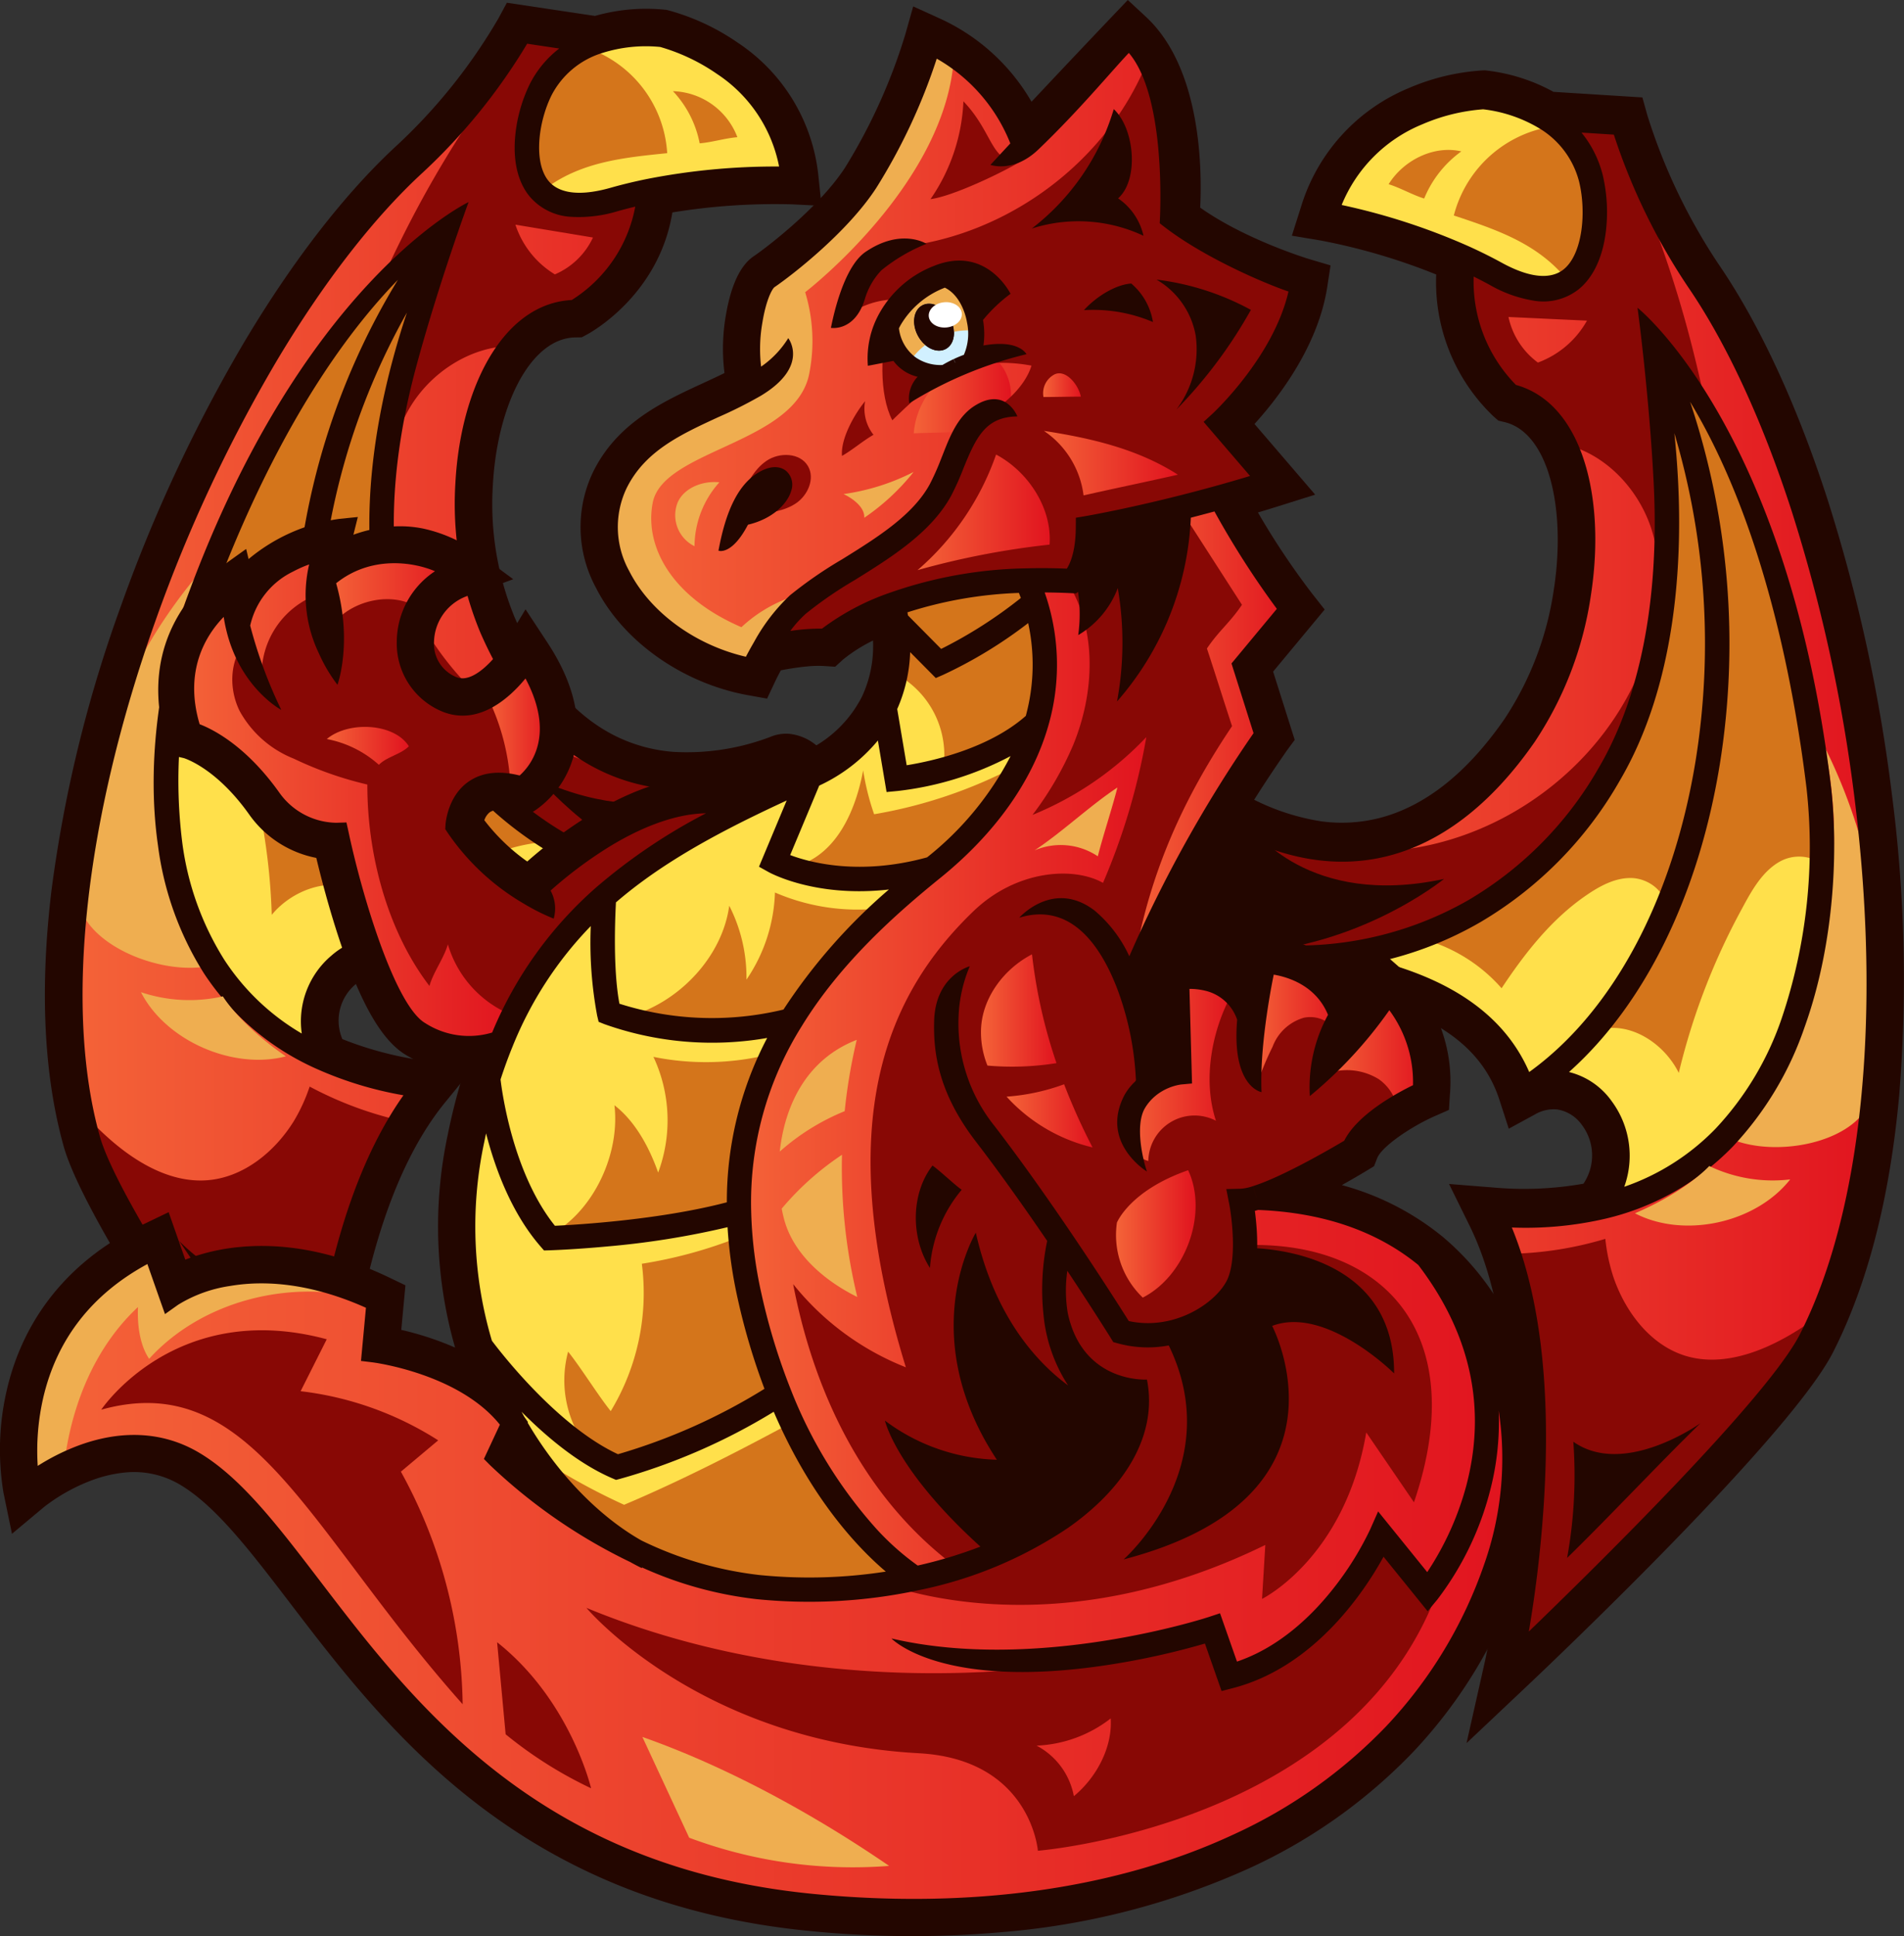 <svg xmlns="http://www.w3.org/2000/svg" xmlns:xlink="http://www.w3.org/1999/xlink" width="271.261" height="275.728" viewBox="0 0 271.261 275.728"><rect x="0" y="0" width="271.261" height="275.728" fill="#333333" stroke="none"/><defs><style>.cls-1{fill:#230600;}.cls-2{fill:#ffe04b;}.cls-3{fill:url(#linear-gradient);}.cls-4{fill:#880805;}.cls-5{fill:#d4751b;}.cls-6{fill:#efae50;}.cls-7{fill:url(#linear-gradient-2);}.cls-8{fill:url(#linear-gradient-3);}.cls-9{fill:url(#linear-gradient-4);}.cls-10{fill:#d1f0ff;}.cls-11{fill:url(#linear-gradient-5);}.cls-12{fill:url(#linear-gradient-6);}.cls-13{fill:url(#linear-gradient-7);}.cls-14{fill:url(#linear-gradient-8);}.cls-15{fill:url(#linear-gradient-9);}.cls-16{fill:url(#linear-gradient-10);}.cls-17{fill:url(#linear-gradient-11);}.cls-18{fill:url(#linear-gradient-12);}.cls-19{fill:url(#linear-gradient-13);}.cls-20{fill:url(#linear-gradient-14);}.cls-21{fill:url(#linear-gradient-15);}.cls-22{fill:url(#linear-gradient-16);}.cls-23{fill:url(#linear-gradient-17);}.cls-24{fill:url(#linear-gradient-18);}.cls-25{fill:url(#linear-gradient-19);}.cls-26{fill:url(#linear-gradient-20);}.cls-27{fill:url(#linear-gradient-21);}.cls-28{fill:url(#linear-gradient-22);}.cls-29{fill:#fff;}</style><linearGradient id="linear-gradient" x1="161.809" y1="127.091" x2="267.667" y2="127.091" gradientUnits="userSpaceOnUse"><stop offset="0.005" stop-color="#f46338"/><stop offset="1" stop-color="#e1141f"/></linearGradient><linearGradient id="linear-gradient-2" x1="10" y1="109.704" x2="119.33" y2="109.704" xlink:href="#linear-gradient"/><linearGradient id="linear-gradient-3" x1="86.278" y1="50.254" x2="185.555" y2="50.254" xlink:href="#linear-gradient"/><linearGradient id="linear-gradient-4" x1="3.572" y1="221.361" x2="215.78" y2="221.361" xlink:href="#linear-gradient"/><linearGradient id="linear-gradient-5" x1="130.179" y1="56.437" x2="144.04" y2="56.437" xlink:href="#linear-gradient"/><linearGradient id="linear-gradient-6" x1="130.721" y1="72.964" x2="149.562" y2="72.964" xlink:href="#linear-gradient"/><linearGradient id="linear-gradient-7" x1="105.28" y1="153.718" x2="163.322" y2="153.718" xlink:href="#linear-gradient"/><linearGradient id="linear-gradient-8" x1="139.758" y1="143.905" x2="150.518" y2="143.905" xlink:href="#linear-gradient"/><linearGradient id="linear-gradient-9" x1="143.403" y1="158.909" x2="155.657" y2="158.909" xlink:href="#linear-gradient"/><linearGradient id="linear-gradient-10" x1="158.991" y1="175.723" x2="170.339" y2="175.723" xlink:href="#linear-gradient"/><linearGradient id="linear-gradient-11" x1="188.796" y1="149.444" x2="203.041" y2="149.444" xlink:href="#linear-gradient"/><linearGradient id="linear-gradient-12" x1="160.025" y1="152.218" x2="175.659" y2="152.218" xlink:href="#linear-gradient"/><linearGradient id="linear-gradient-13" x1="179.13" y1="154.213" x2="179.425" y2="154.213" xlink:href="#linear-gradient"/><linearGradient id="linear-gradient-14" x1="178.267" y1="145.188" x2="191.111" y2="145.188" xlink:href="#linear-gradient"/><linearGradient id="linear-gradient-15" x1="188.094" y1="153.242" x2="188.235" y2="153.242" xlink:href="#linear-gradient"/><linearGradient id="linear-gradient-16" x1="25.93" y1="113.567" x2="73.111" y2="113.567" xlink:href="#linear-gradient"/><linearGradient id="linear-gradient-17" x1="46.827" y1="83.445" x2="65.659" y2="83.445" xlink:href="#linear-gradient"/><linearGradient id="linear-gradient-18" x1="69.409" y1="102.909" x2="78.655" y2="102.909" xlink:href="#linear-gradient"/><linearGradient id="linear-gradient-19" x1="46.558" y1="106.22" x2="58.25" y2="106.22" xlink:href="#linear-gradient"/><linearGradient id="linear-gradient-20" x1="148.73" y1="65.958" x2="167.814" y2="65.958" xlink:href="#linear-gradient"/><linearGradient id="linear-gradient-21" x1="148.608" y1="54.854" x2="153.988" y2="54.854" xlink:href="#linear-gradient"/><linearGradient id="linear-gradient-22" x1="161.182" y1="105.121" x2="184.126" y2="105.121" xlink:href="#linear-gradient"/></defs><g id="Layer_2" data-name="Layer 2"><g id="Logo"><path class="cls-1" d="M211.556,236.596c.089-.396,8.751-39.837-2.185-62.04l-2.927-5.942,6.428.51a48.569,48.569,0,0,0,12.721-.551,7.198,7.198,0,0,0-.221-8.366,5.348,5.348,0,0,0-3.481-2.202,5.232,5.232,0,0,0-3.202.701l-3.736,2.033-1.339-4.132c-1.63-5.032-5.21-8.835-10.943-11.623-4.339-2.111-9.862-3.587-16.882-4.511-.787-.104-1.62-.204-2.479-.299a64.606,64.606,0,0,1-7.354-.55q-.672-.088-1.345-.191l-.662-.046c-2.79-.194-5.181-.36-7.127-.617-.9-.119-1.661-.25-2.325-.403a7.81,7.81,0,0,1-6.161-6.787c-1.004-6.616,4.527-16.472,9.592-19.6a7.03,7.03,0,0,1,4.646-1.177,5.651,5.651,0,0,1,2.596,1.048,32.592,32.592,0,0,0,13.057,5.115,21.804,21.804,0,0,0,8.317-.475c6.48-1.667,12.464-6.402,17.786-14.076a45.065,45.065,0,0,0,7.032-18.392c1.017-6.494.659-12.816-.983-17.343-.932-2.57-2.74-5.796-6.064-6.578l-.848-.2-.665-.58a26.429,26.429,0,0,1-8.187-20.229,87.838,87.838,0,0,0-16.419-4.836l-4.145-.69,1.314-4.145A26.671,26.671,0,0,1,200.67,12.561a31.423,31.423,0,0,1,10.652-2.538l.268-.006.266.035a25.865,25.865,0,0,1,9.47,3.029l12.662.794.701,2.516a82.63,82.63,0,0,0,10.22,21.33c5.77,8.441,11.099,19.939,15.409,33.252a232.14,232.14,0,0,1,9.194,41.951,204.567,204.567,0,0,1,1.066,43.048c-1.325,14.588-4.494,26.902-9.421,36.597-6.064,11.934-39.846,43.995-43.678,47.611l-8.544,8.063Z"/><path class="cls-2" d="M259.095,111.945c-6.221-50.696-24.753-65.953-25.006-66.158l0,.002c.136.518,10.114,38.957-4.775,64.39-9.842,16.814-26.111,26.544-45.757,26.267,13.344,1.461,29.022,5.229,33.47,18.958,9.575-5.21,17.869,8.142,10.719,16.323l.041.195C257.808,165.094,261.148,128.669,259.095,111.945Z"/><path class="cls-3" d="M234.09,45.786l0,.002c.136.518,10.114,38.957-4.775,64.39-9.842,16.814-26.111,26.544-45.757,26.267-3.026-.331-5.928-.543-8.555-.729a77.006,77.006,0,0,1-9.713-.995c-9.527-2.18,3.007-23.641,7.862-19.766,17.31,11.063,32.64,6.148,44.098-10.371,11.46-16.518,11.29-44.97-2.122-48.123a22.594,22.594,0,0,1-6.643-19.756c1.548.697,3.106,1.463,4.641,2.304,13.529,7.412,15.255-6.606,13.529-13.62a14.244,14.244,0,0,0-6.404-8.636l10.979.688a85.114,85.114,0,0,0,10.738,22.447c22.92,33.527,35.674,112.245,16.006,150.954-5.944,11.697-42.911,46.584-42.911,46.584s9.205-40.853-2.483-64.581a50.418,50.418,0,0,0,15.207-.924c30.022-6.828,33.362-43.253,31.309-59.977C252.875,61.248,234.342,45.992,234.09,45.786Z"/><path class="cls-2" d="M226.655,25.39c1.726,7.014-.001,21.032-13.529,13.62-1.534-.841-3.093-1.607-4.641-2.304a89.493,89.493,0,0,0-19.7-6.134c5.207-16.417,22.6-16.817,22.6-16.817a21.738,21.738,0,0,1,8.866,2.999A14.244,14.244,0,0,1,226.655,25.39Z"/><path class="cls-4" d="M234.09,45.786c.115.094,4.032,3.32,8.849,11.607-.868-4.079-1.842-8.132-2.974-12.144a163.131,163.131,0,0,0-7.973-22.051l-1.159-5.781L220.25,16.754a14.244,14.244,0,0,1,6.404,8.636c1.726,7.014-.001,21.032-13.529,13.62-1.534-.841-3.093-1.607-4.641-2.304a22.594,22.594,0,0,0,6.643,19.756c3.449.811,6.02,3.298,7.745,6.822,5.694,1.261,10.514,6.215,12.398,12.041,2.213,6.844.931,14.505-2.012,21.073-7.193,16.049-24.744,26.437-41.69,24.675l.067-.18c-5.819.102-12.013-1.8-18.484-5.936-4.856-3.875-17.389,17.586-7.862,19.766a77.006,77.006,0,0,0,9.713.995c2.627.186,5.53.398,8.555.729,19.646.278,35.915-9.453,45.757-26.267,14.889-25.433,4.911-63.872,4.775-64.39Zm-14.988,5.847a10.89,10.89,0,0,1-4.191-6.489c3.692.167,7.493.351,11.185.518A13.242,13.242,0,0,1,219.101,51.633Z"/><path class="cls-5" d="M223.002,39.524c-4.187-4.936-9.832-6.83-15.877-8.835A17.153,17.153,0,0,1,222.653,17.849C227.827,23.932,228.352,33.554,223.002,39.524Z"/><path class="cls-6" d="M266.854,155.519a78.169,78.169,0,0,0-6.885-49.128,64.13,64.13,0,0,1-14.559,55.214C251.799,165.347,265.447,163.007,266.854,155.519Z"/><path class="cls-5" d="M259.095,111.945c-4.053-33.034-13.333-51.017-19.378-59.597a34.745,34.745,0,0,0-4.692-2.35c2.134,10.725,6.293,39.678-5.711,60.182-6.577,11.236-16.025,19.308-27.433,23.345a22.948,22.948,0,0,1,12.048,7.215c3.295-4.965,7.004-9.704,11.825-13.071,2.005-1.401,4.254-2.677,6.666-2.628s4.927,1.897,4.971,4.397c-3.98,6.054-6.481,11.466-10.461,17.52,4.598-1.934,9.979,1.277,12.243,5.832a94.885,94.885,0,0,1,9.016-23.411c1.407-2.628,2.958-5.404,5.542-6.767a5.641,5.641,0,0,1,5.812.398A73.72,73.72,0,0,0,259.095,111.945Z"/><path class="cls-4" d="M254.371,190.474c-4.347,2.42-9.461,4.046-14.185,2.629-4.956-1.487-8.557-6.12-10.299-11.153a26.121,26.121,0,0,1-1.178-5.522,50.586,50.586,0,0,1-13.802,2.136c8.005,24.019.155,58.862.155,58.862s36.967-34.886,42.911-46.584q.988-1.944,1.866-4.021A41.468,41.468,0,0,1,254.371,190.474Z"/><path class="cls-1" d="M268.728,155.802a202.543,202.543,0,0,0-1.059-42.62,230.135,230.135,0,0,0-9.113-41.587c-4.253-13.137-9.497-24.463-15.165-32.754a84.067,84.067,0,0,1-10.488-21.907l-.339-1.218-11.785-.739a23.791,23.791,0,0,0-9.167-3.014l-.129-.017-.13.003a29.417,29.417,0,0,0-9.979,2.39A24.809,24.809,0,0,0,187.13,30.015l-.636,2.006,2.007.334a88.942,88.942,0,0,1,18.076,5.477,24.305,24.305,0,0,0,7.426,20.013l.322.28.41.097c4.126.97,6.293,4.761,7.385,7.771,1.752,4.832,2.145,11.513,1.077,18.329a47.074,47.074,0,0,1-7.359,19.212c-5.589,8.057-11.932,13.045-18.854,14.826-7.162,1.842-14.848.193-22.848-4.902-.875-.661-2.659-1.434-5.263.175-4.543,2.806-9.578,11.863-8.702,17.638a5.931,5.931,0,0,0,4.735,5.215,68.633,68.633,0,0,0,9.176.978l.735.051q.692.106,1.381.197a62.625,62.625,0,0,0,7.233.536c11.683,1.284,27.667,4.529,31.946,17.738l.648,2,1.808-.984a6.7,6.7,0,0,1,9.013,2.023,9.113,9.113,0,0,1-.232,11.307,49.73,49.73,0,0,1-13.891.713l-3.11-.247,1.416,2.875c11.26,22.86,2.429,62.949,2.339,63.351l-1.268,5.637,4.134-3.902c1.519-1.433,37.264-35.237,43.282-47.081C264.326,182.209,267.426,170.138,268.728,155.802Zm-66.137-138.08a26.84,26.84,0,0,1,8.709-2.156,20.064,20.064,0,0,1,8.039,2.732,12.479,12.479,0,0,1,5.628,7.547c1.056,4.291.525,10.29-2.174,12.498-1.308,1.07-3.905,1.778-8.847-.93-1.497-.82-3.098-1.616-4.76-2.364a92.068,92.068,0,0,0-18.041-5.857A20.961,20.961,0,0,1,202.59,17.722Zm-5.977,119.201a50.749,50.749,0,0,0,14.344-5.626,54.952,54.952,0,0,0,19.845-20.186c7.933-13.551,8.878-30.631,8.273-42.573-.122-2.406-.308-4.703-.532-6.852a105.01,105.01,0,0,1,3.034,46.61c-3.216,19.785-11.81,35.805-23.713,44.375C213.992,143.736,205.445,139.285,196.613,136.922Zm32.992,19.885a10.561,10.561,0,0,0-6.073-4.138c10.752-9.579,18.446-25.117,21.481-43.791a108.494,108.494,0,0,0-4.225-51.652c.674,1.113,1.369,2.326,2.077,3.654,8.808,16.507,12.748,37.008,14.501,51.3a76.185,76.185,0,0,1-3.53,32.84,43.321,43.321,0,0,1-9.429,15.722,33.153,33.153,0,0,1-13,8.268A13.046,13.046,0,0,0,229.605,156.808Zm26.828,33.2c-4.602,9.056-28.988,33.044-38.622,42.337a176.825,176.825,0,0,0,2.132-18.2c1.035-16.238-.496-29.448-4.553-39.333a50.375,50.375,0,0,0,12.763-1.126A37.054,37.054,0,0,0,246.857,163.3a46.93,46.93,0,0,0,10.244-17.032c4.377-12.179,4.793-25.838,3.723-34.559-6.26-51.015-27.528-67.877-27.528-67.877s1.662,12.306,2.3,24.913c1.048,20.716-3.647,33.46-7.77,40.503a51.428,51.428,0,0,1-18.559,18.899,49.009,49.009,0,0,1-25.613,6.493c-2.96-.321-5.834-.534-8.526-.724l-.797-.056a68.865,68.865,0,0,1-8.658-.901,2.414,2.414,0,0,1-2.06-2.265c-.288-1.9.45-4.787,1.975-7.724,1.446-2.783,3.431-5.23,5.057-6.235.317-.196,1.092-.622,1.439-.345l.147.106c17.379,11.107,33.868,7.25,46.431-10.86a50.835,50.835,0,0,0,7.973-20.749c1.179-7.529.734-14.694-1.254-20.177-1.926-5.31-5.17-8.719-9.403-9.892a20.977,20.977,0,0,1-6.024-15.429c.807.398,1.594.805,2.35,1.22a18.34,18.34,0,0,0,6.203,2.206,8.116,8.116,0,0,0,6.434-1.641c1.986-1.625,3.298-4.327,3.794-7.814a23.04,23.04,0,0,0-.394-8.423,15.477,15.477,0,0,0-3.028-6.054l4.61.289a87.594,87.594,0,0,0,10.62,21.768c5.475,8.008,10.56,19.011,14.707,31.82a226.372,226.372,0,0,1,8.961,40.905C268.11,144.781,265.274,172.607,256.433,190.008Z"/><path class="cls-1" d="M224.151,205.318a65.959,65.959,0,0,1-.884,16.547c6.118-5.964,12.873-13.218,18.99-19.182C242.257,202.683,231.415,210.458,224.151,205.318Z"/><path class="cls-5" d="M202.9,28.274a15.567,15.567,0,0,1,5.292-6.713c-3.863-.907-8.203,1.21-10.356,4.673C199.55,26.767,201.186,27.74,202.9,28.274Z"/><path class="cls-6" d="M255.046,167.962a20.947,20.947,0,0,1-11.533-1.906s-3.16,3.541-10.583,6.732C239.875,176.401,250.112,174.229,255.046,167.962Z"/><path class="cls-1" d="M178.459,117.955s7.895,11.401,27.269,7.217c0,0-13.018,10.629-30.726,10.546,0,0-12.776,1.079-13.804-1.683s2.41-20.226,7.674-20.401S178.459,117.955,178.459,117.955Z"/><path class="cls-1" d="M48.588,215.026c-.006-.391-.411-39.374,14.832-58.039l4.08-4.996-6.393-.852a50.299,50.299,0,0,1-12.333-3.157,6.75,6.75,0,0,1,1.928-7.841,4.995,4.995,0,0,1,6.846-.029l3.24,2.691,2.155-3.619c2.625-4.407,6.905-7.249,13.085-8.69,4.677-1.09,10.382-1.337,17.441-.753.791.065,1.627.143,2.487.232a66.993,66.993,0,0,0,7.308,1.006q.675.056,1.355.098l.657.094c2.77.396,5.143.735,7.099.896.905.075,1.676.108,2.357.103a7.692,7.692,0,0,0,7.416-5.122c2.336-6.029-1.059-16.468-5.374-20.468a7.209,7.209,0,0,0-4.305-2.073,5.796,5.796,0,0,0-2.755.45,33.473,33.473,0,0,1-13.822,2.115,22.567,22.567,0,0,1-8.04-2.172c-5.998-2.915-10.884-8.621-14.522-16.959a42.365,42.365,0,0,1-3.117-18.798c.333-6.334,1.977-12.22,4.51-16.148,1.437-2.229,3.867-4.897,7.279-4.944l.871-.012.769-.409c.432-.229,10.228-5.563,12.149-17.375a90.717,90.717,0,0,1,17.054-1.155l4.196.209-.437-4.181A25.915,25.915,0,0,0,105.079,6.06a32.322,32.322,0,0,0-9.903-4.601l-.261-.061-.267-.022a26.647,26.647,0,0,0-9.885.892L72.212.39l-1.2,2.227A78.842,78.842,0,0,1,56.648,20.608C49.275,27.37,41.709,37.106,34.768,48.764A217.875,217.875,0,0,0,17.189,86.41a190.506,190.506,0,0,0-9.851,40.366c-1.689,14.029-1.107,26.295,1.729,36.458,3.491,12.508,29.983,49.741,32.992,53.945l6.71,9.374Z"/><path class="cls-2" d="M27.581,87.646C44.04,41.138,65.294,30.597,65.583,30.456l0,.002c-.239.461-17.866,34.632-8.503,61.698,6.189,17.893,20.115,30.441,39.394,34.252-13.355-1.389-29.465-1.088-36.626,10.934C51.546,130.445,40.7,141.314,46.021,150.51l-.08.175C17.965,138.023,22.15,102.988,27.581,87.646Z"/><path class="cls-7" d="M65.583,30.456l0,.002c-.239.461-17.866,34.632-8.503,61.698,6.189,17.893,20.115,30.441,39.394,34.252,3.028.316,5.911.718,8.519,1.087a79.855,79.855,0,0,0,9.707,1.076c9.767-.08,1.895-22.913-3.648-20.266-19.199,6.841-33.193-.972-41.023-18.922-7.833-17.95-1.845-44.739,11.923-44.931,0,0,9.998-5.313,10.542-17.248-1.657.336-3.338.736-5.012,1.21-14.753,4.183-13.574-9.392-10.45-15.647a13.873,13.873,0,0,1,8.033-6.814L74.181,4.325A81.209,81.209,0,0,1,59.082,23.262C29.797,50.12,1.212,121.691,12.535,162.265c3.422,12.261,32.452,52.817,32.452,52.817s-.647-40.425,15.643-60.373a52.182,52.182,0,0,1-14.689-4.024c-27.976-12.663-23.791-47.697-18.36-63.039C44.04,41.138,65.294,30.597,65.583,30.456Z"/><path class="cls-2" d="M77.031,12.767c-3.124,6.255-4.303,19.83,10.45,15.647,1.673-.475,3.355-.874,5.012-1.21a92.347,92.347,0,0,1,20.529-1.698C111.287,8.948,94.352,4.964,94.352,4.964a22.37,22.37,0,0,0-9.288.989A13.873,13.873,0,0,0,77.031,12.767Z"/><path class="cls-4" d="M65.583,30.458c-.239.461-17.866,34.632-8.503,61.698,6.189,17.893,20.115,30.441,39.394,34.252,3.028.316,5.911.718,8.519,1.087a79.855,79.855,0,0,0,9.707,1.076c9.767-.08,1.895-22.913-3.648-20.266-7.177,2.557-13.627,3.066-19.299,1.764l.028.184c-16.94-1.852-31.987-15.286-35.741-31.908-1.536-6.803-1.223-14.292,2.343-20.285,3.036-5.102,8.765-8.773,14.594-8.782,2.409-2.965,5.433-4.776,8.974-4.826,0,0,9.998-5.313,10.542-17.248-1.657.336-3.338.736-5.012,1.21-14.753,4.183-13.574-9.392-10.45-15.647a13.872,13.872,0,0,1,8.033-6.814L74.575,4.384l-2.317,5.21A154.546,154.546,0,0,0,59.945,28.732c-1.929,3.547-3.711,7.166-5.395,10.832C60.959,32.75,65.451,30.52,65.583,30.456ZM73.43,31.996c3.646.608,7.403,1.222,11.049,1.831a10.549,10.549,0,0,1-5.428,5.249A13.036,13.036,0,0,1,73.43,31.996Z"/><path class="cls-5" d="M77.713,26.851c5.106-3.786,11.017-4.4,17.342-5.037A16.909,16.909,0,0,0,82.489,6.487C76.182,11.15,73.699,20.112,77.713,26.851Z"/><path class="cls-6" d="M11.074,127.119a73.186,73.186,0,0,1,16.788-44.891,60.114,60.114,0,0,0,2.947,55.075C23.793,139.507,10.918,134.471,11.074,127.119Z"/><path class="cls-5" d="M27.581,87.646C38.306,57.341,51.065,42.31,58.734,35.474a35.488,35.488,0,0,1,5.072-1.243c-4.282,9.67-14.275,36.104-6.726,57.925a51.019,51.019,0,0,0,22.063,27.698,23.264,23.264,0,0,0-13.264,4.304c-2.207-5.364-4.867-10.601-8.895-14.775-1.675-1.736-3.614-3.406-5.984-3.86s-5.208.767-5.763,3.115c2.655,6.533,3.994,12.155,6.65,18.687-4.102-2.777-10.024-.865-13.172,2.96a89.159,89.159,0,0,0-4.031-23.942c-.839-2.769-1.788-5.709-4.037-7.529a5.822,5.822,0,0,0-5.768-.83A68.692,68.692,0,0,1,27.581,87.646Z"/><path class="cls-4" d="M16.135,162.664c3.758,3.183,8.429,5.777,13.341,5.42,5.153-.374,9.624-3.995,12.358-8.38a24.502,24.502,0,0,0,2.282-4.962,52.189,52.189,0,0,0,13.067,4.876c-12.747,20.986-12.196,55.464-12.196,55.464s-29.03-40.556-32.452-52.817q-.569-2.038-1.003-4.178A41.337,41.337,0,0,0,16.135,162.664Z"/><path class="cls-1" d="M10.857,162.734c3.465,12.414,31.521,51.697,32.713,53.363l3.247,4.536-.087-5.577c-.006-.398-.443-40.026,15.251-59.244l1.974-2.417-3.093-.412a51.494,51.494,0,0,1-13.445-3.552,8.549,8.549,0,0,1,2.087-10.709,6.865,6.865,0,0,1,9.232-.038l1.568,1.302,1.043-1.751c6.889-11.566,23.191-11.312,34.885-10.099a64.944,64.944,0,0,0,7.186.994q.694.058,1.392.1l.729.104a71.169,71.169,0,0,0,9.178.98,5.841,5.841,0,0,0,5.7-3.935c2.039-5.263-1.034-14.846-4.905-18.433-2.219-2.057-4.123-1.698-5.114-1.256-8.869,3.145-16.727,3.106-23.357-.116C80.63,103.46,75.445,97.442,71.625,88.686a44.256,44.256,0,0,1-3.269-19.639c.35-6.648,2.101-12.865,4.804-17.057,1.684-2.611,4.58-5.737,8.815-5.796l.421-.006.372-.198c.428-.227,10.127-5.517,11.36-17.329a91.808,91.808,0,0,1,18.806-1.416l2.032.101-.212-2.023A24.108,24.108,0,0,0,104.025,7.59a30.254,30.254,0,0,0-9.274-4.323l-.126-.03-.129-.011a24.499,24.499,0,0,0-9.586.941L73.228,2.421l-.581,1.078A80.215,80.215,0,0,1,57.904,21.978C50.663,28.62,43.215,38.211,36.365,49.715a215.987,215.987,0,0,0-17.426,37.32,188.615,188.615,0,0,0-9.756,39.963C7.523,140.784,8.087,152.807,10.857,162.734ZM110.996,23.715a94.926,94.926,0,0,0-18.85,1.781c-1.778.361-3.508.778-5.14,1.242-5.389,1.528-7.785.322-8.846-.958-2.189-2.642-1.481-8.407.43-12.234a12.139,12.139,0,0,1,7.05-5.948,20.65,20.65,0,0,1,8.425-.909,27.587,27.587,0,0,1,8.079,3.838A20.46,20.46,0,0,1,110.996,23.715ZM59.587,134.592c-9.892-10.548-15.023-27.434-14.12-46.754a97.962,97.962,0,0,1,12.505-43.316c-.659,1.98-1.311,4.107-1.923,6.35-3.035,11.134-5.605,27.433-.616,41.854a53.605,53.605,0,0,0,15.286,23.147,51.618,51.618,0,0,0,12.883,8.278C74.478,124.547,65.204,126.971,59.587,134.592ZM42.993,147.19a33.121,33.121,0,0,1-11.027-10.49,41.277,41.277,0,0,1-6.008-16.778,70.938,70.938,0,0,1,3.265-31.694c4.64-13.111,12.689-31.623,24.684-45.36.965-1.105,1.893-2.105,2.779-3.014a101.279,101.279,0,0,0-14.702,47.822c-.852,18.236,3.498,34.481,12.057,45.741a10.653,10.653,0,0,0-6.788,2.642A12.25,12.25,0,0,0,42.993,147.19ZM22.222,88.206a212.443,212.443,0,0,1,17.138-36.708c6.678-11.217,13.905-20.536,20.9-26.951A83.706,83.706,0,0,0,75.104,6.225l4.569.683a14.822,14.822,0,0,0-4.202,5.08,21.477,21.477,0,0,0-2.108,7.86c-.228,3.391.502,6.21,2.113,8.154a8.312,8.312,0,0,0,5.959,2.881,18.865,18.865,0,0,0,6.521-.794c.825-.234,1.678-.455,2.549-.663a20.011,20.011,0,0,1-9.051,13.298c-4.381.228-8.253,2.769-11.223,7.376-3.067,4.757-4.969,11.42-5.356,18.763A47.797,47.797,0,0,0,68.431,90.08c8.585,19.68,23.93,26.735,43.205,19.866l.166-.069c.397-.189,1.067.373,1.338.624a16.478,16.478,0,0,1,3.672,6.927c.891,3.085,1.023,5.96.352,7.691a2.378,2.378,0,0,1-2.479,1.709,71.411,71.411,0,0,1-8.655-.945l-.791-.113c-2.673-.379-5.528-.774-8.49-1.085A49.125,49.125,0,0,1,58.727,91.587c-2.593-7.495-4.579-20.485.685-39.798C62.615,40.035,66.76,28.777,66.76,28.777S42.501,40.264,25.938,87.064c-2.832,8.001-5.22,20.965-3.429,33.355a44.721,44.721,0,0,0,6.537,18.182,37.221,37.221,0,0,0,16.176,13.671A52.108,52.108,0,0,0,57.479,155.98c-5.992,8.479-10.193,20.616-12.503,36.14a164.52,164.52,0,0,0-1.638,17.602c-7.525-10.759-26.476-38.432-29.125-47.925C9.123,143.558,12.043,116.735,22.222,88.206Z"/><path class="cls-1" d="M42.665,182.925a61.373,61.373,0,0,0-2.52,15.784c-4.765-6.891-9.89-15.131-14.655-22.023C25.489,176.687,34.506,186.265,42.665,182.925Z"/><path class="cls-5" d="M99.682,20.412a15.015,15.015,0,0,0-3.804-7.427,10.157,10.157,0,0,1,9.176,6.553C103.267,19.686,101.469,20.264,99.682,20.412Z"/><path class="cls-6" d="M20.081,141.299a21.677,21.677,0,0,0,11.674.595s2.367,3.994,8.976,8.542C33.197,152.401,23.626,148.231,20.081,141.299Z"/><path class="cls-1" d="M105.245,110.032s-10.058,9.112-28.156,1.15c0,0,10.562,12.721,27.904,16.314,0,0,12.28,3.667,13.85,1.275s1.78-19.569-3.334-20.825S105.245,110.032,105.245,110.032Z"/><path class="cls-1" d="M142.805,275.156A145.771,145.771,0,0,1,115.39,275c-41.437-4.017-60.277-28.661-74.032-46.656-5.699-7.455-10.62-13.892-15.709-16.907a12.827,12.827,0,0,0-7.883-1.73,18.787,18.787,0,0,0-4.912,1.191,25.996,25.996,0,0,0-6.568,3.707l-4.581,3.827-1.209-5.85a37.441,37.441,0,0,1,.46-14.562c1.677-7.34,6.417-17.404,19.473-23.664l3.597-1.725,2.373,6.76a29.037,29.037,0,0,1,7.844-1.813c6.755-.626,13.914.851,21.278,4.39l2.241,1.077-.592,6.346a43.615,43.615,0,0,1,7.665,2.52A62.545,62.545,0,0,1,63.78,161.651a88.027,88.027,0,0,1,2.257-8.842,18.08,18.08,0,0,1-8.129-2.525c-3.59-2.092-6.74-7.675-9.915-17.57-1.329-4.144-2.334-8.05-2.931-10.538a15.268,15.268,0,0,1-9.57-6.196c-4.595-6.474-8.992-7.921-9.299-8.015l-1.899-.442-.327-.979c-3.553-10.638-.402-20.147,8.873-26.774l2.231-1.594.344,1.443a25.66,25.66,0,0,1,12.952-5.728L50.98,73.628l-.631,2.525A20.023,20.023,0,0,1,55.33,75.031a16.477,16.477,0,0,1,5.048.264,21.109,21.109,0,0,1,7.405,3.247l5.339,3.946-6.234,2.284a7.122,7.122,0,0,0-5.055,6.619,5.095,5.095,0,0,0,3.247,5.06,2.319,2.319,0,0,0,1.043.136c2.415-.224,5.08-3.743,5.823-4.958l2.925-4.855,3.12,4.74c3.605,5.488,4.922,10.656,3.915,15.364a13.773,13.773,0,0,1-5.582,8.475l-1.397.891-1.583-.49a7.01,7.01,0,0,0-2.612-.39,1.965,1.965,0,0,0-.948.302,2.4,2.4,0,0,0-.78,1.144,28.026,28.026,0,0,0,6.111,5.879,65.458,65.458,0,0,1,8.347-6.261c5.46-3.422,10.643-5.381,15.404-5.822a19.986,19.986,0,0,1,6.894.511c2.358-1.141,4.97-2.352,8.153-3.779a17.178,17.178,0,0,0,8.896-8.142,16.917,16.917,0,0,0,1.565-7.972,22.225,22.225,0,0,0-4.269,2.704l-1.12,1.024-1.533-.101a15.69,15.69,0,0,0-2.516.063c-1.351.125-2.711.358-3.691.548-.495.918-.79,1.541-.793,1.549L109.286,99.49l-2.698-.483c-9.31-1.669-17.819-7.672-21.677-15.292a18.127,18.127,0,0,1-.418-16.494c3.441-7.011,9.907-9.995,15.612-12.627,1.08-.498,2.118-.978,3.112-1.47a27.657,27.657,0,0,1,.208-8.294c.726-4.233,2.048-7.032,3.93-8.319,2.252-1.538,9.479-7.16,13.035-12.634a80.329,80.329,0,0,0,8.582-18.959l1.13-4.004L133.89,2.635A28.931,28.931,0,0,1,146.96,14.49c5.944-6.332,11.231-11.881,11.286-11.939L160.677,0l2.585,2.396c7.846,7.272,8.003,21.562,7.728,27.172,6.501,4.603,15.488,7.315,15.582,7.343l2.991.886-.474,3.084c-1.301,8.458-7.01,15.811-10.362,19.499l8.647,10.065-5.173,1.626c-.971.305-1.968.611-2.981.913a107.611,107.611,0,0,0,7.716,11.551l1.788,2.271L181.38,95.646l3.077,9.72L183.38,106.83a181.123,181.123,0,0,0-16.503,28.936l.094-.019a11.832,11.832,0,0,1,1.274-.186,13.743,13.743,0,0,1,8.114,1.783l.868-4.026,2.918.032c3.394.036,9.996,1.76,13.267,7.705l3.905-5.106,2.874,2.521a21.968,21.968,0,0,1,6.376,17.418l-.136,2.173-1.993.876c-3.367,1.484-7.58,4.319-8.24,6.015l-.439,1.129-1.035.629c-.096.058-1.527.928-3.557,2.064a38.58,38.58,0,0,1,14.421,7.399,38.024,38.024,0,0,1,12.896,22.348,50.492,50.492,0,0,1-2.022,25.994,69.281,69.281,0,0,1-15.118,24.97,76.249,76.249,0,0,1-23.436,16.61,106.347,106.347,0,0,1-35.102,9.06Z"/><path class="cls-8" d="M137.03,52.511c3.547-2.005,2.509-12.041-3.323-13.039l0-.002a14.114,14.114,0,0,0-6.902,5.971c.125,6.718,5.698,8.662,9.773,7.274l.016-.006A2.383,2.383,0,0,0,137.03,52.511Zm-31.744,20.7c6.104-.88,7.366-6.285,4.07-4.659A8.875,8.875,0,0,0,105.286,73.211Zm2.255-18.354c-2.05-2.804-.655-13.694,1.832-15.395,2.487-1.699,10.158-7.699,14.015-13.638a82.986,82.986,0,0,0,9.024-19.936A25.335,25.335,0,0,1,145.913,20.84c7.24-7.765,14.919-15.822,14.919-15.822,8.358,7.746,6.458,26.229,6.458,26.229l-.002.003c7.173,5.799,18.267,9.088,18.267,9.088-1.651,10.73-11.675,19.887-11.675,19.887l7.248,8.437c-2.518.791-4.949,1.505-7.242,2.144-10.977,3.053-18.892,4.39-18.892,4.39-.041,5.879-2.237,7.553-2.237,7.553-2.276-.116-4.429-.139-6.467-.082a59.699,59.699,0,0,0-18.989,3.394c-6.576,2.413-9.602,5.223-9.602,5.223a35.808,35.808,0,0,0-8.78,1.02c-1.047,1.792-1.701,3.184-1.701,3.184C93.175,92.972,82.265,79.878,87.702,68.796,91.668,60.714,100.746,58.879,107.541,54.857Z"/><path class="cls-9" d="M90.588,220.921a53.54,53.54,0,0,0,17.411,5.101,72.296,72.296,0,0,0,22.411-1.224c16.195-3.476,28.829-12.215,31.171-22.034-15.807-6.685-10.535-26.393-10.535-26.393,5.042,7.43,8.676,13.275,8.676,13.275,7.235,1.974,14.194-2.198,16.464-6.227,2.271-4.032.616-12.399.616-12.399a8.508,8.508,0,0,0,2.223-.449l.005,0c10.393.362,18.417,3.507,24.279,8.357,12.636,10.45,15.22,28.838,9.78,44.41C200.2,260.231,160.596,275.79,115.734,271.442,58.363,265.88,46.126,219.415,27.471,208.362c-11.326-6.711-23.474,3.497-23.474,3.497s-4.809-23.355,17.977-34.281l2.398,6.83s11.15-8.085,29.601.782l-.663,7.114s13.832,1.69,19.915,10.38l-2.207,4.728A76.814,76.814,0,0,0,90.588,220.921Z"/><path class="cls-4" d="M112.725,145.274c5.335-8.711,12.841-15.676,20.169-21.605,8.016-6.489,12.756-13.669,14.791-20.776A29.275,29.275,0,0,0,146.29,82.668c2.037-.057,4.191-.034,6.467.082,0,0,2.196-1.674,2.237-7.553,0,0,7.915-1.338,18.892-4.39a123.651,123.651,0,0,0,10.24,15.941l-6.742,8.117,3.117,9.848a182.333,182.333,0,0,0-19.573,35.862,43.393,43.393,0,0,1,2.65,14.104,9.207,9.207,0,0,1,4.477-1.948l-.369-13.482s7.892-1.611,10.341,5.8c0,0-.177,1.209-.303,2.93l2.382-11.055s8.529.092,11.005,7.795a18.836,18.836,0,0,0-2.908,9.033l9.63-12.595s5.758,5.05,5.165,14.508c0,0-8.472,3.724-10.133,7.991,0,0-8.734,5.314-13.836,6.914l-.005,0a8.508,8.508,0,0,1-2.223.449s1.655,8.367-.616,12.399c-2.269,4.029-9.229,8.201-16.464,6.227,0,0-3.633-5.845-8.676-13.275,0,0-5.272,19.708,10.535,26.393-2.342,9.819-14.976,18.558-31.171,22.034,0,0-11.572-6.786-19.381-26.338a89.772,89.772,0,0,1-4.213-13.755,61.267,61.267,0,0,1-1.525-12.163A49.138,49.138,0,0,1,112.725,145.274Z"/><path class="cls-10" d="M133.707,39.472c5.831.997,6.87,11.033,3.323,13.039-.149.065-.294.131-.436.198l-.016.006c-4.075,1.387-9.649-.556-9.773-7.274a14.114,14.114,0,0,1,6.902-5.971Zm1.044,10.223c1.266-.687,1.539-2.635.609-4.35s-2.712-2.549-3.978-1.862c-1.268.687-1.539,2.635-.609,4.35S133.484,50.383,134.752,49.695Z"/><path class="cls-2" d="M147.465,85.732a29.24,29.24,0,0,1,.219,17.162c-7.333,6.838-19.937,8.028-19.937,8.028l-1.714-10.179a21.452,21.452,0,0,0,1.691-12.29l5.994,6.05A63.53,63.53,0,0,0,147.465,85.732Zm-20.164.331q.265,1.209.423,2.39l5.994,6.05a63.53,63.53,0,0,0,13.748-8.77A29.078,29.078,0,0,0,146.29,82.668,59.699,59.699,0,0,0,127.301,86.062Zm-1.268,14.68a20.745,20.745,0,0,1-10.657,9.857l-5.051,12.073s8.827,4.912,22.568.996c8.016-6.489,12.756-13.669,14.791-20.776-7.333,6.838-19.937,8.028-19.937,8.028ZM115.376,110.6c-3.217,1.442-6.325,2.874-9.31,4.346-7.519,3.71-14.254,7.68-19.992,12.735,0,0-.754,10.533.688,16.569a44.499,44.499,0,0,0,25.964,1.024c5.335-8.711,12.841-15.676,20.169-21.605-13.741,3.916-22.568-.996-22.568-.996Zm-4.347,87.859c-10.499,7.184-23.125,10.473-23.125,10.473-10.098-4.352-19.395-17.21-19.395-17.21a55.663,55.663,0,0,0,4.714,10.962c4.866,8.63,11.453,14.902,17.364,18.236a53.54,53.54,0,0,0,17.411,5.101,72.296,72.296,0,0,0,22.411-1.224S118.838,218.011,111.029,198.459ZM86.073,127.681a54.157,54.157,0,0,0-14.65,20.705q-1.008,2.463-1.872,5.164s1.317,14.209,8.723,22.78c0,0,15.468-.479,27.016-3.788a49.138,49.138,0,0,1,7.434-27.266A44.499,44.499,0,0,1,86.761,144.25C85.319,138.214,86.073,127.681,86.073,127.681Zm19.217,44.86c-11.549,3.309-27.016,3.788-27.016,3.788-7.406-8.571-8.723-22.78-8.723-22.78a83.424,83.424,0,0,0-2.268,8.812,58.959,58.959,0,0,0,1.227,29.361s9.297,12.858,19.395,17.21c0,0,12.625-3.289,23.125-10.473a89.772,89.772,0,0,1-4.213-13.755A61.267,61.267,0,0,1,105.29,172.541Z"/><path class="cls-4" d="M75.505,127.205c.642-.645,17.172-17.027,30.56-12.26-7.519,3.71-14.254,7.68-19.992,12.735a54.157,54.157,0,0,0-14.65,20.705s-5.193,2.614-11.715-1.189c-6.524-3.803-11.73-28.295-11.73-28.295a11.918,11.918,0,0,1-9.571-4.989C32.648,105.798,27.06,104.498,27.06,104.498,22.474,91,33.323,84.413,33.323,84.413a22.209,22.209,0,0,0,.547,4.704C35.718,79.314,46.819,77.873,46.819,77.873c-2.738,5.564-1.399,10.95.195,14.473,1.857-2.43-.187-10.066-.187-10.066,8.939-8.174,18.832-.863,18.832-.863-9.661,3.54-9.429,15.564-1.821,18.386,6.041,2.24,11.167-6.324,11.167-6.324,8.552,13.017-.603,18.861-.603,18.861-8.772-2.715-9.209,5.26-9.209,5.26A31.789,31.789,0,0,0,75.505,127.205Z"/><path class="cls-11" d="M130.179,61.708a11.492,11.492,0,0,1,11.755-10.521,7.202,7.202,0,0,1,1.899,6.78,5.411,5.411,0,0,0-6.213,3.527C135.13,61.58,132.669,61.622,130.179,61.708Z"/><path class="cls-4" d="M185.555,40.338s-11.095-3.289-18.267-9.088l.002-.003s1.424-13.867-3.626-22.612l-.154-.027c-6.186,15.614-22.402,26.693-39.196,26.78-1.696,2.773-2.888,6.671-3.899,9.76a11.887,11.887,0,0,1,8.054-2.486,13.027,13.027,0,0,0-1.238,2.073,14.455,14.455,0,0,1,6.476-5.266l0,.002c5.64.965,6.796,10.384,3.656,12.815a23.16,23.16,0,0,1,9.591-.216c-.956,3.171-4.457,6.197-7.499,7.507-1.33,7.298-6.469,14.45-12.498,18.771-3.692,2.647-7.981,4.407-11.526,7.248a15.959,15.959,0,0,0-4.888,6.359,30.421,30.421,0,0,1,7.155-.671s3.026-2.809,9.602-5.223A59.699,59.699,0,0,1,146.29,82.668c2.037-.057,4.191-.034,6.467.082,0,0,2.196-1.674,2.237-7.553,0,0,7.915-1.338,18.892-4.39,2.294-.639,4.724-1.353,7.242-2.144l-7.248-8.437S183.905,51.068,185.555,40.338Z"/><path class="cls-4" d="M126.816,45.692c-1.473,3.781-1.576,10.588.312,14.162,0,0,2.419-2.428,7.355-6.734C130.877,53.331,127.033,51.123,126.816,45.692Z"/><path class="cls-12" d="M130.721,81.194a38.416,38.416,0,0,0,11.19-16.46c4.582,2.429,8.008,7.655,7.62,12.826A115.768,115.768,0,0,0,130.721,81.194Z"/><path class="cls-4" d="M115.113,66.385c-1.117-1.923-4.053-2.013-5.895-.767s-2.852,3.369-3.778,5.391l2.148,2.227c2.026-.197,4.147-.427,5.831-1.571S116.136,68.145,115.113,66.385Z"/><path class="cls-4" d="M137.257,14.429a26.48,26.48,0,0,1-4.687,13.93c3.152-.392,10.316-3.811,13.023-5.474C141.107,23.477,141.703,19.08,137.257,14.429Z"/><path class="cls-13" d="M147.099,116.053a46.558,46.558,0,0,0,5.81-9.986c3.067-7.499,3.445-16.556-.954-23.35q-2.207-.092-4.263-.073a7.906,7.906,0,0,0-1.212.467c.37.859.7,1.733.984,2.622a29.24,29.24,0,0,1,.219,17.162c-1.993,6.959-6.582,13.99-14.301,20.372-.163.135-.325.27-.491.404q-.646.523-1.294,1.058c-.19.157-.381.317-.571.475-.236.197-.472.393-.708.592-.247.208-.494.419-.74.63-.175.15-.35.298-.525.449q-.419.361-.837.729c-.138.121-.277.243-.415.365q-.454.401-.905.81-.164.148-.328.298-.481.438-.959.883-.127.118-.253.237-.506.475-1.009.958c-.055.053-.109.106-.164.159q-.54.523-1.075,1.055l0,0a70.205,70.205,0,0,0-10.387,12.908,49.125,49.125,0,0,0-7.306,22.474l-.007-.002c-.011.159-.019.321-.029.481-.004.063-.01.124-.014.187l.002.008c-.078,1.343-.109,2.714-.081,4.119a61.267,61.267,0,0,0,1.525,12.163,89.772,89.772,0,0,0,4.213,13.755c7.81,19.552,19.381,26.338,19.381,26.338,2.034-.436,4.011-.956,5.919-1.55-15.151-11.218-21.037-28.419-23.323-40.376a38.793,38.793,0,0,0,16.056,11.847c-10.838-35.157-2.543-53.234,9.613-64.939,6.117-5.89,14.244-6.423,18.474-4.051a92.427,92.427,0,0,0,6.173-20.76A46.456,46.456,0,0,1,147.099,116.053Z"/><path class="cls-6" d="M135.916,7.828a25.31,25.31,0,0,0-3.504-1.939,82.986,82.986,0,0,1-9.024,19.936c-3.857,5.939-11.527,11.939-14.015,13.638-2.487,1.701-3.882,12.59-1.832,15.395-6.795,4.022-15.873,5.857-19.839,13.939-5.437,11.083,5.473,24.176,19.516,26.694,0,0,.654-1.392,1.701-3.184.071-.017,1.7-.41,3.734-.711-15.464-3.624-21.092-12.706-19.658-20.016,1.497-7.631,20.605-8.38,22.334-18.563a23.85,23.85,0,0,0-.616-11.402S135.046,26.007,135.916,7.828Z"/><path class="cls-4" d="M123.246,57.141a6.02,6.02,0,0,0,1.2,4.78c-1.535.877-2.952,2.129-4.487,3.006C119.743,62.508,121.705,59.017,123.246,57.141Z"/><path class="cls-14" d="M150.518,151.402a73.49,73.49,0,0,1-3.49-15.496c-4.078,2.121-7.048,6.222-7.256,10.548a12.636,12.636,0,0,0,.911,5.296A39.878,39.878,0,0,0,150.518,151.402Z"/><path class="cls-15" d="M151.604,154.413a29.82,29.82,0,0,1-8.201,1.763,24.08,24.08,0,0,0,12.254,7.23A86.81,86.81,0,0,1,151.604,154.413Z"/><path class="cls-16" d="M159.126,174.117a12.313,12.313,0,0,0,3.684,10.676c6.072-3.087,9.36-11.973,6.463-18.138C160.945,169.55,159.126,174.117,159.126,174.117Z"/><path class="cls-17" d="M188.796,152.976a8.648,8.648,0,0,1,7.64.714,6.612,6.612,0,0,1,2.651,4.042,38.169,38.169,0,0,1,3.911-2.068c.592-9.457-5.165-14.508-5.165-14.508Z"/><path class="cls-18" d="M167.686,139.248l.369,13.482a9.207,9.207,0,0,0-4.477,1.948q.002-.342-.007-.705a7.553,7.553,0,0,0-3.543,5.914c.098,2.276,1.368,4.87,3.572,5.447a6.589,6.589,0,0,1,9.637-5.723c-1.93-5.813-.616-12.99,2.422-18.346C172.388,138.292,167.686,139.248,167.686,139.248Z"/><path class="cls-19" d="M179.425,153.452a7.66,7.66,0,0,0-.296,1.521A11.239,11.239,0,0,0,179.425,153.452Z"/><path class="cls-20" d="M180.106,136.923l-1.84,8.536a16.882,16.882,0,0,1,1.159,7.993,42.275,42.275,0,0,1,1.877-4.378,6.762,6.762,0,0,1,4.447-4.133,4.413,4.413,0,0,1,4.363,1.557,16.154,16.154,0,0,1,.999-1.78C188.635,137.016,180.106,136.923,180.106,136.923Z"/><path class="cls-21" d="M188.094,153.372c.041-.029.086-.052.128-.08.004-.06.009-.12.013-.179C188.188,153.199,188.143,153.288,188.094,153.372Z"/><path class="cls-1" d="M137.011,169.438a19.54,19.54,0,0,0-4.524,11.131c-2.736-4.272-2.744-10.575.367-14.582C133.953,166.768,135.911,168.657,137.011,169.438Z"/><path class="cls-6" d="M120.341,158.244a77.796,77.796,0,0,1,1.718-10.157c-7.365,2.858-10.28,9.621-10.969,15.912A32.158,32.158,0,0,1,120.341,158.244Z"/><path class="cls-6" d="M119.956,164.456a40.599,40.599,0,0,0-8.589,7.669c.113.599.243,1.161.388,1.675,1.38,4.916,5.803,8.647,10.382,10.908A78.398,78.398,0,0,1,119.956,164.456Z"/><path class="cls-6" d="M147.395,121.103a9.505,9.505,0,0,1,9.009.845c.774-3.055,2.018-6.741,2.792-9.796C155.218,114.786,151.374,118.469,147.395,121.103Z"/><path class="cls-22" d="M63.808,134.478c-.545,1.963-2.08,3.97-2.625,5.933-6.018-7.849-8.872-18.793-8.846-28.683a51.049,51.049,0,0,1-10.472-3.682,15.186,15.186,0,0,1-7.708-6.764c-1.56-3.121-1.478-7.183.761-9.859.74,1.544,1.623,3.453,2.364,4.997A12.141,12.141,0,0,1,45.122,84.708c.05.176.091.344.134.514a15.154,15.154,0,0,1,1.563-7.349S35.718,79.314,33.87,89.117a22.209,22.209,0,0,1-.547-4.704S22.474,91,27.06,104.498c0,0,5.588,1.3,11.347,9.414a11.918,11.918,0,0,0,9.571,4.989s5.206,24.493,11.73,28.295c6.522,3.803,11.715,1.189,11.715,1.189q.799-1.949,1.688-3.756A15.603,15.603,0,0,1,63.808,134.478Z"/><path class="cls-23" d="M47.786,88.481C50.579,85.373,56.02,84.265,59.51,86.522a11.197,11.197,0,0,1,6.148-5.105s-9.893-7.312-18.832.863A31.774,31.774,0,0,1,47.786,88.481Z"/><path class="cls-24" d="M69.409,99.163a32.061,32.061,0,0,1,3.318,12.767,13.638,13.638,0,0,1,1.675.41s9.155-5.844.603-18.861A18.093,18.093,0,0,1,69.409,99.163Z"/><path class="cls-25" d="M53.981,108.92a15.374,15.374,0,0,0-7.424-3.671c3.038-2.561,9.563-2.328,11.693,1.027C57.179,107.404,55.052,107.793,53.981,108.92Z"/><path class="cls-26" d="M148.73,61.363a13.052,13.052,0,0,1,5.645,9.19c4.459-1.013,8.98-1.938,13.439-2.951C162.072,63.928,155.467,62.4,148.73,61.363Z"/><path class="cls-27" d="M148.663,56.542a3.018,3.018,0,0,1,1.528-3.199c1.597-.824,3.438,1.381,3.797,3.142C152.372,56.488,150.279,56.539,148.663,56.542Z"/><path class="cls-1" d="M161.169,40.377A9.089,9.089,0,0,1,164.26,45.86a21.843,21.843,0,0,0-9.832-1.692C156.025,42.394,158.789,40.549,161.169,40.377Z"/><path class="cls-6" d="M133.707,39.472l0-.002a14.113,14.113,0,0,0-6.902,5.971,7.7,7.7,0,0,0,2.723,6.206,9.475,9.475,0,0,1,2.294-2.511,4.544,4.544,0,0,1-1.048-1.302c-.93-1.716-.659-3.663.609-4.35,1.266-.687,3.047.146,3.978,1.862a4.449,4.449,0,0,1,.547,1.913,9.443,9.443,0,0,1,3.154-.138C138.9,43.758,137.13,40.058,133.707,39.472Z"/><path class="cls-6" d="M96.542,71.565a4.916,4.916,0,0,0,2.405,6.223,13.73,13.73,0,0,1,3.541-9.1C100.17,68.435,97.479,69.43,96.542,71.565Z"/><path class="cls-6" d="M104.053,90.977A19.88,19.88,0,0,1,114.15,84.607a34.378,34.378,0,0,0-5.382,8.96C107.153,92.907,105.668,91.637,104.053,90.977Z"/><path class="cls-6" d="M123.126,73.741a31.925,31.925,0,0,0,7.035-6.528,31.393,31.393,0,0,1-9.984,3.148C121.513,70.99,123.238,72.268,123.126,73.741Z"/><path class="cls-4" d="M177.383,177.324a13.137,13.137,0,0,1-1.197,6.094c-2.269,4.029-9.229,8.201-16.464,6.227,0,0-3.633-5.845-8.676-13.275,0,0-5.272,19.708,10.535,26.393-2.342,9.819-14.976,18.558-31.171,22.034q-2.138.459-4.355.79c6.792,2.33,27.629,7.435,54.212-5.568l-.464,7.682s11.804-5.795,14.845-23.706l6.798,9.948C209.662,189.845,197.051,176.668,177.383,177.324Z"/><path class="cls-4" d="M14.425,200.755s10.56-15.833,32.126-10.028L42.83,198.124a46.468,46.468,0,0,1,19.6,6.999l-5.316,4.459a70.297,70.297,0,0,1,8.799,33.122C43.778,217.869,35.91,194.798,14.425,200.755Z"/><path class="cls-4" d="M70.823,233.874l1.215,13.11a59.095,59.095,0,0,0,12.171,7.687S81.287,242.16,70.823,233.874Z"/><path class="cls-4" d="M203.417,225.996l-6.43-7.558s-8.213,18.39-21.78,19.427l-2.513-5.717-17.351,4.284s-35.746,7.426-71.796-7.451c0,0,15.95,18.983,47.359,20.702,15.947.873,16.961,13.886,16.961,13.886s47.224-3.746,57.974-40.06Zm-50.426,29.801a10.242,10.242,0,0,0-5.315-7.198,18.395,18.395,0,0,0,10.563-3.872C158.509,248.863,156.19,253.162,152.991,255.797Z"/><path class="cls-6" d="M91.52,247.363l6.668,14.35a66.51,66.51,0,0,0,28.484,4.013C116.061,258.449,103.66,251.628,91.52,247.363Z"/><path class="cls-6" d="M53.939,185.544l.033-.353c-18.45-8.867-29.601-.782-29.601-.782l-2.398-6.83C-.813,188.504,3.996,211.859,3.996,211.859a28.077,28.077,0,0,1,5.156-3.241c.499-4.57,2.499-15.011,10.504-22.479-.106,2.421.225,5.372,1.591,7.373C29.171,184.8,42.784,181.747,53.939,185.544Z"/><path class="cls-28" d="M177.383,94.864l6.742-8.117a123.651,123.651,0,0,1-10.24-15.941c-2.057.572-4.007,1.084-5.817,1.538q4.437,6.893,8.873,13.785c-1.679,2.505-3.312,3.721-4.991,6.226,1.225,3.706,2.356,7.349,3.58,11.056-7.662,11.404-12.314,22.438-14.35,36.025.359-.8.767-1.596,1.217-2.385a182.322,182.322,0,0,1,18.102-32.338Z"/><path class="cls-5" d="M112.811,202.575c-7.727,4.176-15.83,8.318-23.895,11.725a90.968,90.968,0,0,1-12.924-7.208,46.295,46.295,0,0,0,14.596,13.83,53.54,53.54,0,0,0,17.411,5.101,72.296,72.296,0,0,0,22.411-1.224S120.482,218.973,112.811,202.575Z"/><path class="cls-5" d="M147.465,85.732A29.078,29.078,0,0,0,146.29,82.668a59.699,59.699,0,0,0-18.989,3.394q.265,1.209.423,2.39a23.611,23.611,0,0,1-.13,7.467l.277.187a13.144,13.144,0,0,1,6.63,12.413c-.755.356-1.784.951-2.819,1.551a31.688,31.688,0,0,0,14.278-5.537,10.469,10.469,0,0,1-1.294,4.624,67.557,67.557,0,0,1-20.131,6.801,35.756,35.756,0,0,1-1.562-6.245c-1.076,5.766-3.745,11.693-9.079,13.488-.043.015-.088.026-.132.039a27.618,27.618,0,0,0,16.103,1.004c-1.41,1.698-3.113,3.424-4.523,5.122a29.601,29.601,0,0,1-14.934-2.264,23.311,23.311,0,0,1-4.061,12.412,22.455,22.455,0,0,0-2.453-10.53c-.996,7.358-7.279,13.899-14.455,15.806q.229.261.449.529a56.787,56.787,0,0,0,22.982-1.022c-1.051,1.922-2.469,4.008-3.52,5.93a37.651,37.651,0,0,1-16.256.283,21.294,21.294,0,0,1,.674,16.476c-1.265-3.572-3.234-7.267-6.23-9.587.815,6.874-2.897,14.948-8.928,18.345,3.727-.095,7.509.001,11.243-.071,5.083-1.128,10.281-2.631,15.319-3.613a6.689,6.689,0,0,0,.122,4.121,64.71,64.71,0,0,1-13.852,3.794,32.435,32.435,0,0,1-4.433,20.988c-1.85-2.313-4.22-6.159-6.07-8.472a15.719,15.719,0,0,0,1.471,11.778c1.954,1.317,3.863,2.645,5.583,4.022a42.992,42.992,0,0,0,22.984-9.966,89.865,89.865,0,0,1-4.161-13.622,61.267,61.267,0,0,1-1.525-12.163,49.138,49.138,0,0,1,7.434-27.266c5.335-8.711,12.841-15.676,20.169-21.605,8.016-6.489,12.756-13.669,14.791-20.776A29.24,29.24,0,0,0,147.465,85.732Z"/><path class="cls-1" d="M162.914,33.58a8.789,8.789,0,0,0-3.62-5.332c3.022-2.674,2.339-9.962-.619-12.707a33.459,33.459,0,0,1-11.682,17.01A21.794,21.794,0,0,1,162.914,33.58Z"/><path class="cls-1" d="M170.352,47.806a14.235,14.235,0,0,1-2.745,10.51,67.056,67.056,0,0,0,10.607-14.185A37.523,37.523,0,0,0,164.766,39.82,11.562,11.562,0,0,1,170.352,47.806Z"/><path class="cls-1" d="M131.383,43.483c-1.268.687-1.539,2.635-.609,4.35s2.71,2.549,3.978,1.862c1.266-.687,1.539-2.635.609-4.35S132.649,42.796,131.383,43.483Z"/><path class="cls-1" d="M216.673,198.877a36.201,36.201,0,0,0-12.262-21.283,38.235,38.235,0,0,0-18.53-8.094c3.981-2.002,7.649-4.225,7.884-4.368l.5-.304.212-.546c1.018-2.614,6.194-5.703,9.217-7.035l.964-.424.066-1.051c.638-10.188-5.49-15.687-5.751-15.916l-1.391-1.22-4.654,6.086-.172-.534c-2.26-7.031-9.252-8.958-12.633-8.995l-1.412-.015-1.189,5.515c-3.034-3.408-7.664-3.656-10.184-3.14l-1.423.29.37,13.499a11.344,11.344,0,0,0-1.112.398,46.664,46.664,0,0,0-2.396-11.129,182.429,182.429,0,0,1,19.114-34.876l.521-.709-3.098-9.786,7.032-8.466-.865-1.099a116.745,116.745,0,0,1-9.034-13.802c1.754-.506,3.494-1.029,5.195-1.563l2.503-.787-7.903-9.2c2.81-2.885,9.628-10.688,11.018-19.725l.23-1.492-1.447-.429c-.104-.031-10.124-3.039-16.957-8.217.278-4.035.772-19.435-7.081-26.714L160.757,2.59l-1.177,1.235c-.07.074-6.484,6.806-13.051,13.823A27.141,27.141,0,0,0,133.127,4.314l-1.833-.833-.547,1.938a81.89,81.89,0,0,1-8.81,19.463c-3.72,5.728-11.209,11.56-13.54,13.152-1.811,1.239-2.714,4.549-3.153,7.108a22.132,22.132,0,0,0,.083,8.973c-1.405.749-2.893,1.436-4.448,2.153-5.692,2.627-11.577,5.342-14.729,11.765a16.324,16.324,0,0,0,.408,14.848c3.606,7.122,11.596,12.739,20.356,14.31l1.306.234.565-1.2c.005-.011.483-1.023,1.258-2.399a31.448,31.448,0,0,1,7.533-.815l.748.049.55-.502a27.128,27.128,0,0,1,7.102-4.111c.011.078.026.158.037.236a19.675,19.675,0,0,1-1.536,11.312,18.964,18.964,0,0,1-9.805,9.027c-3.442,1.543-6.238,2.843-8.732,4.061-12.475-3.801-26.77,8.341-30.658,11.947a29.838,29.838,0,0,1-8.284-7.853,4.803,4.803,0,0,1,1.738-3.025c1.16-.807,2.895-.86,5.159-.16l.766.237.676-.431a12.031,12.031,0,0,0,4.77-7.305c.9-4.207-.329-8.905-3.652-13.963l-1.51-2.294-1.418,2.353c-.044.073-4.467,7.305-9.083,5.593a6.959,6.959,0,0,1-4.451-6.793,8.926,8.926,0,0,1,6.266-8.347L69.27,81.936l-2.583-1.909a19.44,19.44,0,0,0-6.713-2.931,17.304,17.304,0,0,0-12.409,2.471c.066-.146.989-3.839.989-3.839s-8.61.872-14.161,7.557l-.48-2.012c-6.614,4.726-12.198,12.703-8.196,24.689l.936.218c.05.013,5.103,1.351,10.343,8.734a13.57,13.57,0,0,0,9.578,5.638c.497,2.156,1.61,6.721,3.175,11.6,2.985,9.305,5.958,14.716,9.087,16.539a15.629,15.629,0,0,0,9.423,2.241c.124-.011.244-.025.363-.039-.248.704-.49,1.413-.719,2.131a85.664,85.664,0,0,0-2.316,8.994,60.595,60.595,0,0,0,1.269,30.214c.355,1.154.752,2.296,1.18,3.427a39.545,39.545,0,0,0-12.857-4.8l.625-6.705-1.085-.521c-14.889-7.155-25.282-3.781-29.405-1.754l-2.349-6.693-1.74.835C8.833,181.961,4.341,191.486,2.754,198.431a35.415,35.415,0,0,0-.452,13.777l.585,2.831,2.22-1.854a27.582,27.582,0,0,1,7.091-4.012c5.356-2.036,10.197-1.808,14.391.677,5.396,3.197,10.418,9.767,16.234,17.374,13.55,17.725,32.107,42.001,72.745,45.94a143.655,143.655,0,0,0,27.068.155,104.729,104.729,0,0,0,34.495-8.896,74.413,74.413,0,0,0,22.874-16.206A67.449,67.449,0,0,0,214.72,223.907,48.622,48.622,0,0,0,216.673,198.877Zm-34.763-112.17-6.461,7.778,3.142,9.925a189.169,189.169,0,0,0-17.698,31.767,18.856,18.856,0,0,0-4.918-6.481c-5.901-4.535-10.764.996-10.764.996,7.579-2.327,11.848,4.416,14.094,10.482a42.645,42.645,0,0,1,2.531,12.691l-.066.054.005.052a8.051,8.051,0,0,0-1.57,1.971c-3.563,6.808,3.202,10.901,3.202,10.901-.551-1.57-1.78-6.611-.254-9.092a6.74,6.74,0,0,1,1.512-1.726l.125-.102a7.602,7.602,0,0,1,3.424-1.472l1.614-.149-.369-13.472a9.22,9.22,0,0,1,2.193.248,6.309,6.309,0,0,1,4.604,4.152c-.809,9.607,3.474,10.304,3.474,10.304-.321-7.088,1.74-16.734,1.74-16.734,2.107.358,6.03,1.578,7.731,5.724a21.536,21.536,0,0,0-2.59,11.57,61.685,61.685,0,0,0,11.325-12.227A17.226,17.226,0,0,1,201.31,154.543c-2.36,1.148-7.922,4.164-9.799,7.907-1.838,1.093-8.804,5.153-13,6.469l.514,1.64.002.021-.522-1.66a6.722,6.722,0,0,1-1.744.37l-2.054.048.397,2.016c.424,2.156,1.175,8.374-.426,11.215-1.853,3.291-7.625,6.927-13.863,5.564-1.058-1.682-4.255-6.718-8.338-12.734-3.861-5.688-7.476-10.729-10.743-14.984a23.315,23.315,0,0,1-5.162-15.738,20.226,20.226,0,0,1,1.591-7.069s-4.885,1.304-5.076,7.748c-.133,4.479.574,10.225,5.904,17.167,3.106,4.045,6.536,8.82,10.199,14.195a34.158,34.158,0,0,0-.522,10.539,22.312,22.312,0,0,0,3.505,10.045c-4.332-3.192-10.415-9.643-13.15-21.752,0,0-8.796,14.478,2.996,32.337a27.833,27.833,0,0,1-15.942-5.575s1.551,7.04,13.6,17.944a64.005,64.005,0,0,1-8.93,2.697,37.215,37.215,0,0,1-5.953-5.299,65.221,65.221,0,0,1-12.159-19.836,88.491,88.491,0,0,1-4.132-13.492,59.879,59.879,0,0,1-1.484-11.82,47.188,47.188,0,0,1,7.18-26.328c5.548-9.06,13.486-16.069,19.782-21.164,7.807-6.319,13.121-13.804,15.366-21.644a31.124,31.124,0,0,0-.234-18.164q-.133-.416-.28-.833c1.259.006,2.54.039,3.836.104l.633.032.284-.216a21.549,21.549,0,0,1,.026,6.153,13.189,13.189,0,0,0,5.637-6.691,45.907,45.907,0,0,1-.107,16.144,42.488,42.488,0,0,0,10.514-26.174q1.623-.415,3.367-.888A125.171,125.171,0,0,0,181.911,86.707ZM74.694,201.769c-.135-.239-.264-.481-.395-.722,4.515,4.536,8.856,7.722,12.92,9.473l.546.235.575-.15a86.675,86.675,0,0,0,21.892-9.553c5.322,12.387,12.019,19.412,15.968,22.762a71.162,71.162,0,0,1-18.025.486,51.627,51.627,0,0,1-16.789-4.916c-6.099-3.455-11.969-9.539-16.214-16.783l.042-.09Zm10.384-57.118.208.87.83.333a45.77,45.77,0,0,0,19.633,2.439c1.157-.107,2.343-.264,3.551-.477a50.053,50.053,0,0,0-5.748,23.407c-9.504,2.495-21.29,3.193-24.495,3.342-5.897-7.361-7.493-18.72-7.745-20.833.522-1.61,1.096-3.188,1.712-4.692a52.914,52.914,0,0,1,11.142-17.158A56.606,56.606,0,0,0,85.078,144.652Zm48.245-48.09,1.086-.474a64.075,64.075,0,0,0,12.074-7.352,27.79,27.79,0,0,1-.337,13.214c-5.339,4.72-13.544,6.479-16.973,7.031l-1.348-8.003a21.726,21.726,0,0,0,1.844-8.104Zm-4.041-9.357A58.587,58.587,0,0,1,145.161,84.44q.144.359.277.72a64.277,64.277,0,0,1-11.353,7.255l-4.73-4.775C129.332,87.496,129.307,87.35,129.282,87.204Zm-12.175,2.322a28.489,28.489,0,0,0-4.511.329,15.972,15.972,0,0,1,2.227-2.471,57.626,57.626,0,0,1,7-4.806c5.09-3.163,10.86-6.749,13.701-12.004a38.217,38.217,0,0,0,1.725-3.848c1.844-4.557,3.204-7.352,7.698-7.424,0,0-1.669-4.323-6.12-1.49-2.659,1.692-3.717,4.978-4.784,7.616a35.183,35.183,0,0,1-1.561,3.5c-2.404,4.447-7.529,7.632-12.484,10.711a59.919,59.919,0,0,0-7.435,5.126,26.656,26.656,0,0,0-5.136,6.666c-.471.805-.864,1.531-1.16,2.098C99.04,91.864,92.605,87.17,89.643,81.32a12.895,12.895,0,0,1-.389-11.762c2.611-5.32,7.693-7.665,13.073-10.148a61.785,61.785,0,0,0,6.095-3.065c6.972-4.218,3.88-8.19,3.88-8.19a13.671,13.671,0,0,1-3.868,4.058,21.515,21.515,0,0,1,.174-6.218c.529-3.294,1.402-4.862,1.74-5.104,2.658-1.815,10.441-7.891,14.49-14.124a83.224,83.224,0,0,0,8.619-18.412,24.096,24.096,0,0,1,10.483,12.068c-.963,1.036-1.915,2.061-2.832,3.055,0,0,3.268,1.215,6.822-2.183,5.758-5.505,10.419-11.153,12.896-13.76,5.545,6.52,4.397,24.256,4.397,24.256,5.848,4.729,15.006,8.598,18.346,9.725-2.157,9.375-10.765,17.35-10.855,17.432l-1.238,1.131,6.62,7.706c-1.542.465-3.106.918-4.673,1.354-10.752,2.99-18.638,4.338-18.717,4.351l-1.431.242-.01,1.451c-.024,3.357-.809,5.074-1.274,5.799-1.96-.081-3.89-.096-5.749-.044a61.654,61.654,0,0,0-19.536,3.499A35.181,35.181,0,0,0,117.107,89.527Zm-.393,22.354a23.877,23.877,0,0,0,8.358-6.424l1.236,7.338,1.601-.151a45.394,45.394,0,0,0,16.066-4.965,44.396,44.396,0,0,1-11.895,14.419c-9.589,2.642-16.64.753-19.505-.326ZM106.83,116.497c1.595-.786,3.313-1.604,5.249-2.499l-3.947,9.434,1.351.752c.313.174,6.441,3.495,16.357,2.575.264-.024.531-.053.8-.083a80.528,80.528,0,0,0-15.019,17.098,43.536,43.536,0,0,1-23.372-.832c-.922-4.879-.62-12.157-.495-14.433C92.656,124.295,98.576,120.57,106.83,116.497ZM60.579,145.702c-4.268-2.488-8.957-17.98-10.909-27.161l-.311-1.414-1.445.045a10.117,10.117,0,0,1-8.096-4.261c-4.7-6.622-9.385-9.008-11.377-9.775-2.285-7.689.952-12.734,3.429-15.282q.128.843.314,1.648c1.89,8.268,7.647,11.465,7.891,11.597a65.292,65.292,0,0,1-4.43-12.008,11.297,11.297,0,0,1,6.108-7.693,17.272,17.272,0,0,1,2.293-1.016,19.12,19.12,0,0,0,1.391,12.675,22.09,22.09,0,0,0,2.641,4.47s2.209-6.018-.189-14.463c4.99-4.001,11.044-3.018,14.082-1.714A12.087,12.087,0,0,0,56.529,91.381a10.471,10.471,0,0,0,6.707,10.043c5.086,1.885,9.398-2.082,11.63-4.802,4.322,8.134.665,12.486-.835,13.817-2.938-.737-5.383-.445-7.275.873-3.033,2.11-3.281,6.027-3.29,6.193l-.031.57.314.476a33.566,33.566,0,0,0,10.876,10.141,29.336,29.336,0,0,0,4.261,2.131,5.288,5.288,0,0,0-.448-3.99,60.022,60.022,0,0,1,8.468-6.31c3.738-2.273,8.752-4.609,13.678-4.704a81.16,81.16,0,0,0-15.652,10.563,55.937,55.937,0,0,0-14.818,20.667A11.505,11.505,0,0,1,60.579,145.702Zm8.399,17.002q.133-.655.274-1.3c1.265,4.93,3.578,11.27,7.713,16.055l.539.623.824-.025c.289-.009,3.536-.117,8.08-.538a119.172,119.172,0,0,0,17.246-2.753,64.727,64.727,0,0,0,1.474,10.314,92.945,92.945,0,0,0,3.786,12.706,84.361,84.361,0,0,1-20.872,9.312c-8.616-4.003-16.705-14.486-17.962-16.163A57.219,57.219,0,0,1,68.978,162.705Zm142.477,60.061A64.016,64.016,0,0,1,197.492,245.84a70.975,70.975,0,0,1-21.82,15.446c-16.567,7.702-37.236,10.618-59.771,8.434-17.359-1.683-31.996-7.268-44.747-17.073-11.02-8.474-18.757-18.595-25.583-27.525-6.034-7.893-11.245-14.71-17.219-18.249C23.25,203.85,17.203,203.541,10.865,205.98A31.418,31.418,0,0,0,5.374,208.76a33.781,33.781,0,0,1,.782-9.689c1.948-8.364,6.937-14.766,14.841-19.054l1.742,4.963.768,2.164,1.873-1.332a19.432,19.432,0,0,1,7.38-2.672c7.344-1.254,14.42.876,19.376,3.103l-.706,7.572,1.668.204c.126.015,12.27,1.577,18.12,8.871L68.94,207.772l.848.856a77.886,77.886,0,0,0,20.008,13.83c.531.299,1.077.586,1.627.854l.043-.089a54.082,54.082,0,0,0,16.356,4.518,74.537,74.537,0,0,0,22.95-1.254,59.066,59.066,0,0,0,21.412-8.914c6.006-4.219,9.837-9.202,11.079-14.408a15.514,15.514,0,0,0,.141-6.698s-9.166.59-11.288-9.507a19.875,19.875,0,0,1-.058-5.981c3.67,5.522,6.165,9.53,6.195,9.578l.358.577.655.179a16.091,16.091,0,0,0,5.754.503c.515-.048,1.011-.12,1.49-.208,8.457,17.37-6.428,30.471-6.428,30.471,33.996-8.88,21.16-33.253,21.16-33.253,7.663-2.914,17.375,6.764,17.375,6.764.039-15.276-14.441-17.506-19.51-17.82q.021-1.023-.034-2.15c-.061-1.216-.18-2.323-.295-3.179.149-.039.304-.083.461-.13,9.234.367,16.909,3.001,22.82,7.833,7.461,9.786,9.764,20.364,6.84,31.442a41.865,41.865,0,0,1-5.563,12.303l-6.997-8.645-1.145,2.59a44.225,44.225,0,0,1-5.266,8.429c-2.891,3.66-7.539,8.29-13.697,10.366l-2.414-6.882-1.614.535c-.241.08-24.32,7.931-45.2,3.055,0,0,7.047,7.46,31.057,3.736a108.221,108.221,0,0,0,13.606-3.009l2.37,6.759,1.537-.394c11.7-3.001,18.826-13.797,21.54-18.732l6.282,7.763,1.348-1.623a43.212,43.212,0,0,0,7.464-15.228,38.841,38.841,0,0,0,1.31-11.73A45.406,45.406,0,0,1,211.455,222.766Z"/><path class="cls-1" d="M108.59,67.001c-3.418,1.646-5.226,5.927-6.229,11.424,0,0,1.875.739,4.201-3.701,3.516-.82,5.648-3.007,6.167-4.844a2.608,2.608,0,0,0-.722-2.806C111.511,66.661,110.418,66.121,108.59,67.001Z"/><path class="cls-1" d="M125.563,38.501a24.487,24.487,0,0,1,6.435-3.779s-3.593-2.312-8.681,1.149c-3.314,2.254-4.755,9.987-4.94,10.821,0,0,3.325.59,4.797-3.965A10.089,10.089,0,0,1,125.563,38.501Z"/><path class="cls-1" d="M140.112,49.203a11.586,11.586,0,0,0-.063-3.633A21.745,21.745,0,0,1,143.97,41.84s-3.442-7.027-10.968-3.949a15.145,15.145,0,0,0-7.71,6.712,13.141,13.141,0,0,0-1.647,7.49l3.639-.697a5.95,5.95,0,0,0,3.45,2.262,4.468,4.468,0,0,0-1.187,3.768,56.833,56.833,0,0,1,16.689-6.982S145.204,48.287,140.112,49.203Zm-2.79,1.326c-.333.125-.661.256-.982.396-.164.071-.322.144-.478.217l.24.513-.01.006-.006.002-.241-.514c-.577.271-1.097.55-1.572.83a6.225,6.225,0,0,1-3.795-1.063,6.015,6.015,0,0,1-2.406-4.162c.076-.158.158-.316.246-.475a12.509,12.509,0,0,1,6.095-5.231c.064-.028.132-.054.196-.082,1.826.89,2.83,3.053,3.169,4.999A7.589,7.589,0,0,1,137.322,50.529Z"/><ellipse class="cls-29" cx="134.676" cy="44.842" rx="2.365" ry="1.804" transform="translate(-3.563 12.616) rotate(-5.294)"/></g></g></svg>
